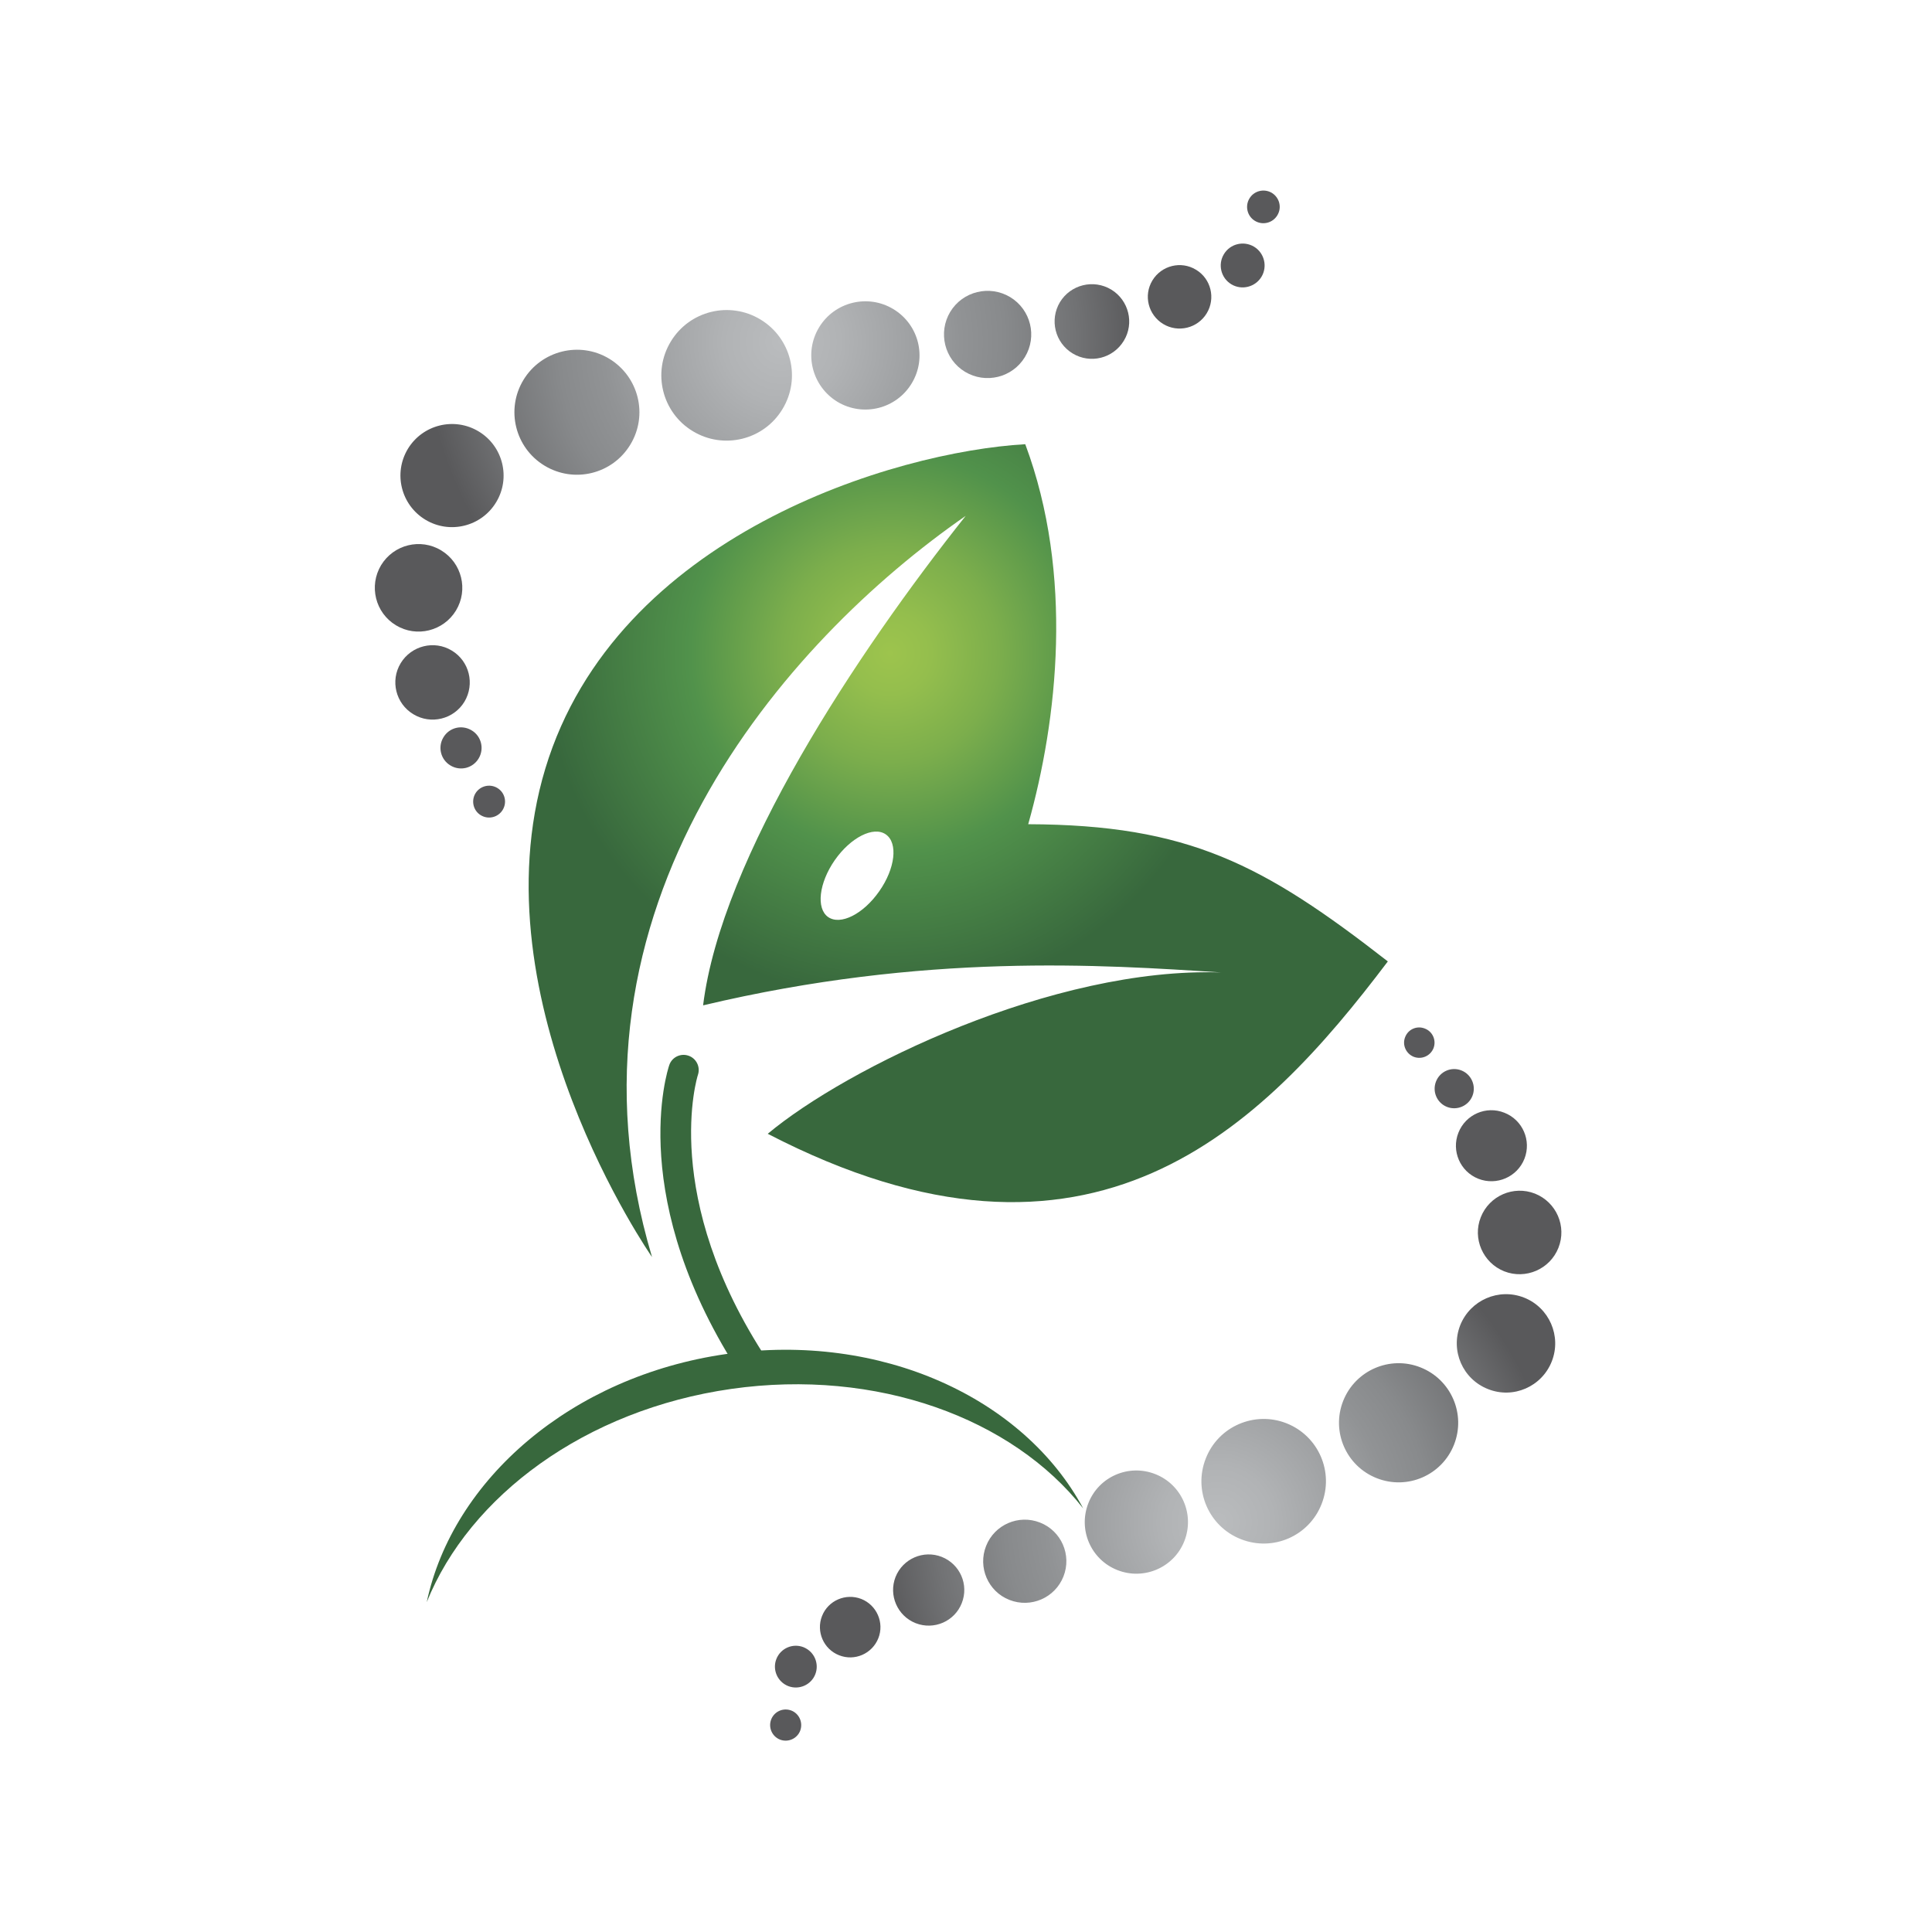 <?xml version="1.0" encoding="iso-8859-1"?>
<!-- Generator: Adobe Illustrator 13.0.0, SVG Export Plug-In . SVG Version: 6.00 Build 14948)  -->
<!DOCTYPE svg PUBLIC "-//W3C//DTD SVG 1.1//EN" "http://www.w3.org/Graphics/SVG/1.1/DTD/svg11.dtd">
<svg version="1.1" id="Layer_1" xmlns="http://www.w3.org/2000/svg" xmlns:xlink="http://www.w3.org/1999/xlink" x="0px" y="0px"
	 width="100px" height="100px" viewBox="0 0 100 100" enable-background="new 0 0 100 100" xml:space="preserve">
<g>
	<g>
		
			<radialGradient id="SVGID_1_" cx="81.904" cy="-23.226" r="18.407" gradientTransform="matrix(0.799 0.602 -0.602 0.799 -38.972 -13.059)" gradientUnits="userSpaceOnUse">
			<stop  offset="0" style="stop-color:#BABCBE"/>
			<stop  offset="0.164" style="stop-color:#B1B3B5"/>
			<stop  offset="0.43" style="stop-color:#999B9D"/>
			<stop  offset="0.503" style="stop-color:#919395"/>
			<stop  offset="0.628" style="stop-color:#888A8C"/>
			<stop  offset="0.832" style="stop-color:#717274"/>
			<stop  offset="1" style="stop-color:#59595B"/>
		</radialGradient>
		<path fill="url(#SVGID_1_)" d="M40.5,21.176c-0.963,1.597-3.042,2.109-4.639,1.143c-1.597-0.963-2.109-3.042-1.142-4.639
			c0.966-1.597,3.041-2.109,4.638-1.146C40.959,17.501,41.472,19.579,40.5,21.176z"/>
		
			<radialGradient id="SVGID_2_" cx="81.904" cy="-23.226" r="18.412" gradientTransform="matrix(0.799 0.602 -0.602 0.799 -38.972 -13.059)" gradientUnits="userSpaceOnUse">
			<stop  offset="0" style="stop-color:#BABCBE"/>
			<stop  offset="0.164" style="stop-color:#B1B3B5"/>
			<stop  offset="0.43" style="stop-color:#999B9D"/>
			<stop  offset="0.503" style="stop-color:#919395"/>
			<stop  offset="0.628" style="stop-color:#888A8C"/>
			<stop  offset="0.832" style="stop-color:#717274"/>
			<stop  offset="1" style="stop-color:#59595B"/>
		</radialGradient>
		<path fill="url(#SVGID_2_)" d="M32.628,23.01c-0.923,1.531-2.91,2.021-4.442,1.093c-1.527-0.923-2.017-2.91-1.093-4.437
			c0.927-1.527,2.914-2.021,4.441-1.099C33.062,19.496,33.556,21.479,32.628,23.01z"/>
		
			<radialGradient id="SVGID_3_" cx="81.904" cy="-23.226" r="18.41" gradientTransform="matrix(0.799 0.602 -0.602 0.799 -38.972 -13.059)" gradientUnits="userSpaceOnUse">
			<stop  offset="0" style="stop-color:#BABCBE"/>
			<stop  offset="0.164" style="stop-color:#B1B3B5"/>
			<stop  offset="0.43" style="stop-color:#999B9D"/>
			<stop  offset="0.503" style="stop-color:#919395"/>
			<stop  offset="0.628" style="stop-color:#888A8C"/>
			<stop  offset="0.832" style="stop-color:#717274"/>
			<stop  offset="1" style="stop-color:#59595B"/>
		</radialGradient>
		<path fill="url(#SVGID_3_)" d="M25.679,25.998c-0.761,1.26-2.402,1.663-3.662,0.902c-1.264-0.766-1.667-2.402-0.906-3.667
			c0.766-1.26,2.407-1.663,3.667-0.901C26.039,23.093,26.445,24.738,25.679,25.998z"/>
		
			<radialGradient id="SVGID_4_" cx="81.907" cy="-23.222" r="18.409" gradientTransform="matrix(0.799 0.602 -0.602 0.799 -38.972 -13.059)" gradientUnits="userSpaceOnUse">
			<stop  offset="0" style="stop-color:#BABCBE"/>
			<stop  offset="0.164" style="stop-color:#B1B3B5"/>
			<stop  offset="0.43" style="stop-color:#999B9D"/>
			<stop  offset="0.503" style="stop-color:#919395"/>
			<stop  offset="0.628" style="stop-color:#888A8C"/>
			<stop  offset="0.832" style="stop-color:#717274"/>
			<stop  offset="1" style="stop-color:#59595B"/>
		</radialGradient>
		<path fill="url(#SVGID_4_)" d="M23.602,31.599c-0.648,1.067-2.039,1.413-3.107,0.766c-1.072-0.647-1.413-2.039-0.77-3.111
			c0.652-1.072,2.044-1.414,3.111-0.766C23.908,29.136,24.249,30.527,23.602,31.599z"/>
		
			<radialGradient id="SVGID_5_" cx="81.91" cy="-23.218" r="18.404" gradientTransform="matrix(0.799 0.602 -0.602 0.799 -38.972 -13.059)" gradientUnits="userSpaceOnUse">
			<stop  offset="0" style="stop-color:#BABCBE"/>
			<stop  offset="0.164" style="stop-color:#B1B3B5"/>
			<stop  offset="0.43" style="stop-color:#999B9D"/>
			<stop  offset="0.503" style="stop-color:#919395"/>
			<stop  offset="0.628" style="stop-color:#888A8C"/>
			<stop  offset="0.832" style="stop-color:#717274"/>
			<stop  offset="1" style="stop-color:#59595B"/>
		</radialGradient>
		<path fill="url(#SVGID_5_)" d="M24.039,36.321c-0.552,0.909-1.737,1.198-2.647,0.646c-0.91-0.55-1.203-1.732-0.652-2.642
			c0.551-0.906,1.737-1.203,2.643-0.652C24.297,34.22,24.586,35.406,24.039,36.321z"/>
		
			<radialGradient id="SVGID_6_" cx="81.904" cy="-23.175" r="18.376" gradientTransform="matrix(0.799 0.602 -0.602 0.799 -38.972 -13.059)" gradientUnits="userSpaceOnUse">
			<stop  offset="0" style="stop-color:#BABCBE"/>
			<stop  offset="0.164" style="stop-color:#B1B3B5"/>
			<stop  offset="0.43" style="stop-color:#999B9D"/>
			<stop  offset="0.503" style="stop-color:#919395"/>
			<stop  offset="0.628" style="stop-color:#888A8C"/>
			<stop  offset="0.832" style="stop-color:#717274"/>
			<stop  offset="1" style="stop-color:#59595B"/>
		</radialGradient>
		<path fill="url(#SVGID_6_)" d="M24.773,39.261c-0.306,0.507-0.958,0.665-1.461,0.358c-0.503-0.301-0.665-0.954-0.359-1.457
			c0.302-0.507,0.954-0.665,1.461-0.358C24.918,38.105,25.076,38.762,24.773,39.261z"/>
		
			<radialGradient id="SVGID_7_" cx="81.903" cy="-23.247" r="18.424" gradientTransform="matrix(0.799 0.602 -0.602 0.799 -38.972 -13.059)" gradientUnits="userSpaceOnUse">
			<stop  offset="0" style="stop-color:#BABCBE"/>
			<stop  offset="0.164" style="stop-color:#B1B3B5"/>
			<stop  offset="0.43" style="stop-color:#999B9D"/>
			<stop  offset="0.503" style="stop-color:#919395"/>
			<stop  offset="0.628" style="stop-color:#888A8C"/>
			<stop  offset="0.832" style="stop-color:#717274"/>
			<stop  offset="1" style="stop-color:#59595B"/>
		</radialGradient>
		<path fill="url(#SVGID_7_)" d="M26.021,41.917c-0.236,0.389-0.739,0.517-1.133,0.28c-0.389-0.231-0.512-0.743-0.28-1.132
			c0.237-0.39,0.744-0.513,1.133-0.28C26.135,41.02,26.257,41.527,26.021,41.917z"/>
		
			<radialGradient id="SVGID_8_" cx="81.902" cy="-23.225" r="18.419" gradientTransform="matrix(0.799 0.602 -0.602 0.799 -38.972 -13.059)" gradientUnits="userSpaceOnUse">
			<stop  offset="0" style="stop-color:#BABCBE"/>
			<stop  offset="0.164" style="stop-color:#B1B3B5"/>
			<stop  offset="0.43" style="stop-color:#999B9D"/>
			<stop  offset="0.503" style="stop-color:#919395"/>
			<stop  offset="0.628" style="stop-color:#888A8C"/>
			<stop  offset="0.832" style="stop-color:#717274"/>
			<stop  offset="1" style="stop-color:#59595B"/>
		</radialGradient>
		<path fill="url(#SVGID_8_)" d="M47.19,19.842c-0.801,1.33-2.525,1.75-3.846,0.954c-1.322-0.806-1.751-2.525-0.949-3.851
			c0.8-1.322,2.524-1.746,3.846-0.945C47.567,16.801,47.991,18.52,47.19,19.842z"/>
		
			<radialGradient id="SVGID_9_" cx="81.898" cy="-23.222" r="18.419" gradientTransform="matrix(0.799 0.602 -0.602 0.799 -38.972 -13.059)" gradientUnits="userSpaceOnUse">
			<stop  offset="0" style="stop-color:#BABCBE"/>
			<stop  offset="0.164" style="stop-color:#B1B3B5"/>
			<stop  offset="0.43" style="stop-color:#999B9D"/>
			<stop  offset="0.503" style="stop-color:#919395"/>
			<stop  offset="0.628" style="stop-color:#888A8C"/>
			<stop  offset="0.832" style="stop-color:#717274"/>
			<stop  offset="1" style="stop-color:#59595B"/>
		</radialGradient>
		<path fill="url(#SVGID_9_)" d="M53.049,18.481c-0.643,1.063-2.029,1.409-3.102,0.762c-1.064-0.644-1.405-2.035-0.762-3.103
			c0.643-1.063,2.034-1.404,3.103-0.761C53.355,16.026,53.697,17.413,53.049,18.481z"/>
		
			<radialGradient id="SVGID_10_" cx="81.897" cy="-23.23" r="18.412" gradientTransform="matrix(0.799 0.602 -0.602 0.799 -38.972 -13.059)" gradientUnits="userSpaceOnUse">
			<stop  offset="0" style="stop-color:#BABCBE"/>
			<stop  offset="0.164" style="stop-color:#B1B3B5"/>
			<stop  offset="0.43" style="stop-color:#999B9D"/>
			<stop  offset="0.503" style="stop-color:#919395"/>
			<stop  offset="0.628" style="stop-color:#888A8C"/>
			<stop  offset="0.832" style="stop-color:#717274"/>
			<stop  offset="1" style="stop-color:#59595B"/>
		</radialGradient>
		<path fill="url(#SVGID_10_)" d="M58.169,17.637c-0.552,0.915-1.737,1.212-2.651,0.656c-0.911-0.552-1.203-1.737-0.657-2.652
			c0.557-0.915,1.742-1.203,2.657-0.652C58.427,15.541,58.721,16.731,58.169,17.637z"/>
		
			<radialGradient id="SVGID_11_" cx="81.889" cy="-23.226" r="18.422" gradientTransform="matrix(0.799 0.602 -0.602 0.799 -38.972 -13.059)" gradientUnits="userSpaceOnUse">
			<stop  offset="0" style="stop-color:#BABCBE"/>
			<stop  offset="0.164" style="stop-color:#B1B3B5"/>
			<stop  offset="0.43" style="stop-color:#999B9D"/>
			<stop  offset="0.503" style="stop-color:#919395"/>
			<stop  offset="0.628" style="stop-color:#888A8C"/>
			<stop  offset="0.832" style="stop-color:#717274"/>
			<stop  offset="1" style="stop-color:#59595B"/>
		</radialGradient>
		<path fill="url(#SVGID_11_)" d="M62.461,16.214c-0.468,0.775-1.479,1.024-2.254,0.556c-0.778-0.472-1.028-1.479-0.56-2.253
			c0.473-0.779,1.483-1.028,2.258-0.556C62.68,14.425,62.93,15.44,62.461,16.214z"/>
		
			<radialGradient id="SVGID_12_" cx="81.887" cy="-23.187" r="18.439" gradientTransform="matrix(0.799 0.602 -0.602 0.799 -38.972 -13.059)" gradientUnits="userSpaceOnUse">
			<stop  offset="0" style="stop-color:#BABCBE"/>
			<stop  offset="0.164" style="stop-color:#B1B3B5"/>
			<stop  offset="0.43" style="stop-color:#999B9D"/>
			<stop  offset="0.503" style="stop-color:#919395"/>
			<stop  offset="0.628" style="stop-color:#888A8C"/>
			<stop  offset="0.832" style="stop-color:#717274"/>
			<stop  offset="1" style="stop-color:#59595B"/>
		</radialGradient>
		<path fill="url(#SVGID_12_)" d="M65.293,14.329c-0.325,0.533-1.025,0.708-1.56,0.385c-0.537-0.324-0.708-1.024-0.384-1.558
			c0.323-0.539,1.023-0.709,1.562-0.386C65.445,13.095,65.616,13.795,65.293,14.329z"/>
		
			<radialGradient id="SVGID_13_" cx="81.917" cy="-23.192" r="18.421" gradientTransform="matrix(0.799 0.602 -0.602 0.799 -38.972 -13.059)" gradientUnits="userSpaceOnUse">
			<stop  offset="0" style="stop-color:#BABCBE"/>
			<stop  offset="0.164" style="stop-color:#B1B3B5"/>
			<stop  offset="0.43" style="stop-color:#999B9D"/>
			<stop  offset="0.503" style="stop-color:#919395"/>
			<stop  offset="0.628" style="stop-color:#888A8C"/>
			<stop  offset="0.832" style="stop-color:#717274"/>
			<stop  offset="1" style="stop-color:#59595B"/>
		</radialGradient>
		<path fill="url(#SVGID_13_)" d="M66.115,11.143c-0.241,0.403-0.762,0.529-1.16,0.289c-0.398-0.24-0.525-0.761-0.284-1.16
			c0.24-0.402,0.762-0.525,1.159-0.289C66.229,10.229,66.359,10.745,66.115,11.143z"/>
	</g>
	<g>
		
			<radialGradient id="SVGID_14_" cx="140.278" cy="-135.708" r="17.553" gradientTransform="matrix(-0.888 -0.46 0.46 -0.888 250.02 22.806)" gradientUnits="userSpaceOnUse">
			<stop  offset="0" style="stop-color:#BABCBE"/>
			<stop  offset="0.164" style="stop-color:#B1B3B5"/>
			<stop  offset="0.43" style="stop-color:#999B9D"/>
			<stop  offset="0.503" style="stop-color:#919395"/>
			<stop  offset="0.628" style="stop-color:#888A8C"/>
			<stop  offset="0.832" style="stop-color:#717274"/>
			<stop  offset="1" style="stop-color:#59595B"/>
		</radialGradient>
		<path fill="url(#SVGID_14_)" d="M62.413,75.486c0.647-1.658,2.525-2.468,4.178-1.816c1.659,0.657,2.469,2.53,1.812,4.184
			c-0.651,1.659-2.523,2.468-4.178,1.812C62.566,79.013,61.756,77.141,62.413,75.486z"/>
		
			<radialGradient id="SVGID_15_" cx="140.276" cy="-135.706" r="17.552" gradientTransform="matrix(-0.888 -0.46 0.46 -0.888 250.02 22.806)" gradientUnits="userSpaceOnUse">
			<stop  offset="0" style="stop-color:#BABCBE"/>
			<stop  offset="0.164" style="stop-color:#B1B3B5"/>
			<stop  offset="0.43" style="stop-color:#999B9D"/>
			<stop  offset="0.503" style="stop-color:#919395"/>
			<stop  offset="0.628" style="stop-color:#888A8C"/>
			<stop  offset="0.832" style="stop-color:#717274"/>
			<stop  offset="1" style="stop-color:#59595B"/>
		</radialGradient>
		<path fill="url(#SVGID_15_)" d="M69.522,72.512c0.626-1.585,2.421-2.363,4-1.737c1.589,0.626,2.363,2.42,1.737,4.003
			c-0.626,1.584-2.415,2.358-4,1.732C69.672,75.884,68.897,74.095,69.522,72.512z"/>
		
			<radialGradient id="SVGID_16_" cx="140.284" cy="-135.701" r="17.552" gradientTransform="matrix(-0.888 -0.46 0.46 -0.888 250.02 22.806)" gradientUnits="userSpaceOnUse">
			<stop  offset="0" style="stop-color:#BABCBE"/>
			<stop  offset="0.164" style="stop-color:#B1B3B5"/>
			<stop  offset="0.43" style="stop-color:#999B9D"/>
			<stop  offset="0.503" style="stop-color:#919395"/>
			<stop  offset="0.628" style="stop-color:#888A8C"/>
			<stop  offset="0.832" style="stop-color:#717274"/>
			<stop  offset="1" style="stop-color:#59595B"/>
		</radialGradient>
		<path fill="url(#SVGID_16_)" d="M75.58,68.595c0.521-1.304,1.998-1.947,3.307-1.43c1.305,0.515,1.948,1.998,1.432,3.303
			c-0.517,1.309-1.995,1.952-3.3,1.431C75.706,71.383,75.066,69.908,75.58,68.595z"/>
		
			<radialGradient id="SVGID_17_" cx="140.277" cy="-135.728" r="17.574" gradientTransform="matrix(-0.888 -0.46 0.46 -0.888 250.02 22.806)" gradientUnits="userSpaceOnUse">
			<stop  offset="0" style="stop-color:#BABCBE"/>
			<stop  offset="0.164" style="stop-color:#B1B3B5"/>
			<stop  offset="0.43" style="stop-color:#999B9D"/>
			<stop  offset="0.503" style="stop-color:#919395"/>
			<stop  offset="0.628" style="stop-color:#888A8C"/>
			<stop  offset="0.832" style="stop-color:#717274"/>
			<stop  offset="1" style="stop-color:#59595B"/>
		</radialGradient>
		<path fill="url(#SVGID_17_)" d="M76.646,63.002c0.438-1.111,1.694-1.657,2.806-1.22c1.106,0.442,1.654,1.693,1.212,2.805
			c-0.438,1.106-1.694,1.653-2.806,1.216C76.757,65.365,76.205,64.105,76.646,63.002z"/>
		
			<radialGradient id="SVGID_18_" cx="140.277" cy="-135.712" r="17.559" gradientTransform="matrix(-0.888 -0.46 0.46 -0.888 250.02 22.806)" gradientUnits="userSpaceOnUse">
			<stop  offset="0" style="stop-color:#BABCBE"/>
			<stop  offset="0.164" style="stop-color:#B1B3B5"/>
			<stop  offset="0.43" style="stop-color:#999B9D"/>
			<stop  offset="0.503" style="stop-color:#919395"/>
			<stop  offset="0.628" style="stop-color:#888A8C"/>
			<stop  offset="0.832" style="stop-color:#717274"/>
			<stop  offset="1" style="stop-color:#59595B"/>
		</radialGradient>
		<path fill="url(#SVGID_18_)" d="M75.486,58.632c0.373-0.95,1.44-1.413,2.381-1.037c0.945,0.372,1.41,1.436,1.037,2.385
			c-0.372,0.94-1.438,1.404-2.384,1.033C75.575,60.64,75.115,59.572,75.486,58.632z"/>
		
			<radialGradient id="SVGID_19_" cx="140.276" cy="-135.713" r="17.561" gradientTransform="matrix(-0.888 -0.46 0.46 -0.888 250.02 22.806)" gradientUnits="userSpaceOnUse">
			<stop  offset="0" style="stop-color:#BABCBE"/>
			<stop  offset="0.164" style="stop-color:#B1B3B5"/>
			<stop  offset="0.43" style="stop-color:#999B9D"/>
			<stop  offset="0.503" style="stop-color:#919395"/>
			<stop  offset="0.628" style="stop-color:#888A8C"/>
			<stop  offset="0.832" style="stop-color:#717274"/>
			<stop  offset="1" style="stop-color:#59595B"/>
		</radialGradient>
		<path fill="url(#SVGID_19_)" d="M74.328,55.976c0.206-0.521,0.792-0.778,1.317-0.569c0.516,0.206,0.774,0.797,0.568,1.317
			c-0.205,0.517-0.797,0.774-1.317,0.569C74.375,57.087,74.122,56.501,74.328,55.976z"/>
		
			<radialGradient id="SVGID_20_" cx="140.274" cy="-135.668" r="17.531" gradientTransform="matrix(-0.888 -0.46 0.46 -0.888 250.02 22.806)" gradientUnits="userSpaceOnUse">
			<stop  offset="0" style="stop-color:#BABCBE"/>
			<stop  offset="0.164" style="stop-color:#B1B3B5"/>
			<stop  offset="0.43" style="stop-color:#999B9D"/>
			<stop  offset="0.503" style="stop-color:#919395"/>
			<stop  offset="0.628" style="stop-color:#888A8C"/>
			<stop  offset="0.832" style="stop-color:#717274"/>
			<stop  offset="1" style="stop-color:#59595B"/>
		</radialGradient>
		<path fill="url(#SVGID_20_)" d="M72.731,53.678c0.157-0.406,0.611-0.604,1.02-0.44c0.406,0.157,0.604,0.612,0.446,1.019
			c-0.163,0.402-0.617,0.6-1.025,0.442C72.771,54.535,72.568,54.081,72.731,53.678z"/>
		
			<radialGradient id="SVGID_21_" cx="140.277" cy="-135.712" r="17.562" gradientTransform="matrix(-0.888 -0.46 0.46 -0.888 250.02 22.806)" gradientUnits="userSpaceOnUse">
			<stop  offset="0" style="stop-color:#BABCBE"/>
			<stop  offset="0.164" style="stop-color:#B1B3B5"/>
			<stop  offset="0.43" style="stop-color:#999B9D"/>
			<stop  offset="0.503" style="stop-color:#919395"/>
			<stop  offset="0.628" style="stop-color:#888A8C"/>
			<stop  offset="0.832" style="stop-color:#717274"/>
			<stop  offset="1" style="stop-color:#59595B"/>
		</radialGradient>
		<path fill="url(#SVGID_21_)" d="M56.335,77.801c0.539-1.374,2.092-2.043,3.466-1.5s2.043,2.092,1.501,3.466
			c-0.538,1.369-2.092,2.043-3.466,1.5C56.463,80.728,55.792,79.176,56.335,77.801z"/>
		
			<radialGradient id="SVGID_22_" cx="140.278" cy="-135.71" r="17.557" gradientTransform="matrix(-0.888 -0.46 0.46 -0.888 250.02 22.806)" gradientUnits="userSpaceOnUse">
			<stop  offset="0" style="stop-color:#BABCBE"/>
			<stop  offset="0.164" style="stop-color:#B1B3B5"/>
			<stop  offset="0.43" style="stop-color:#999B9D"/>
			<stop  offset="0.503" style="stop-color:#919395"/>
			<stop  offset="0.628" style="stop-color:#888A8C"/>
			<stop  offset="0.832" style="stop-color:#717274"/>
			<stop  offset="1" style="stop-color:#59595B"/>
		</radialGradient>
		<path fill="url(#SVGID_22_)" d="M51.04,80.02c0.434-1.106,1.686-1.649,2.792-1.212c1.107,0.434,1.65,1.685,1.212,2.791
			c-0.438,1.108-1.688,1.649-2.796,1.212C51.142,82.379,50.603,81.122,51.04,80.02z"/>
		
			<radialGradient id="SVGID_23_" cx="140.273" cy="-135.71" r="17.568" gradientTransform="matrix(-0.888 -0.46 0.46 -0.888 250.02 22.806)" gradientUnits="userSpaceOnUse">
			<stop  offset="0" style="stop-color:#BABCBE"/>
			<stop  offset="0.164" style="stop-color:#B1B3B5"/>
			<stop  offset="0.43" style="stop-color:#999B9D"/>
			<stop  offset="0.503" style="stop-color:#919395"/>
			<stop  offset="0.628" style="stop-color:#888A8C"/>
			<stop  offset="0.832" style="stop-color:#717274"/>
			<stop  offset="1" style="stop-color:#59595B"/>
		</radialGradient>
		<path fill="url(#SVGID_23_)" d="M46.354,81.621c0.377-0.945,1.449-1.408,2.39-1.037c0.95,0.377,1.414,1.443,1.037,2.395
			c-0.372,0.944-1.438,1.408-2.389,1.035C46.45,83.639,45.982,82.57,46.354,81.621z"/>
		
			<radialGradient id="SVGID_24_" cx="140.269" cy="-135.706" r="17.569" gradientTransform="matrix(-0.888 -0.46 0.46 -0.888 250.02 22.806)" gradientUnits="userSpaceOnUse">
			<stop  offset="0" style="stop-color:#BABCBE"/>
			<stop  offset="0.164" style="stop-color:#B1B3B5"/>
			<stop  offset="0.43" style="stop-color:#999B9D"/>
			<stop  offset="0.503" style="stop-color:#919395"/>
			<stop  offset="0.628" style="stop-color:#888A8C"/>
			<stop  offset="0.832" style="stop-color:#717274"/>
			<stop  offset="1" style="stop-color:#59595B"/>
		</radialGradient>
		<path fill="url(#SVGID_24_)" d="M42.547,83.647c0.315-0.806,1.229-1.199,2.035-0.885c0.8,0.319,1.199,1.23,0.88,2.034
			c-0.32,0.802-1.226,1.2-2.03,0.88C42.627,85.362,42.233,84.447,42.547,83.647z"/>
		
			<radialGradient id="SVGID_25_" cx="140.28" cy="-135.715" r="17.557" gradientTransform="matrix(-0.888 -0.46 0.46 -0.888 250.02 22.806)" gradientUnits="userSpaceOnUse">
			<stop  offset="0" style="stop-color:#BABCBE"/>
			<stop  offset="0.164" style="stop-color:#B1B3B5"/>
			<stop  offset="0.43" style="stop-color:#999B9D"/>
			<stop  offset="0.503" style="stop-color:#919395"/>
			<stop  offset="0.628" style="stop-color:#888A8C"/>
			<stop  offset="0.832" style="stop-color:#717274"/>
			<stop  offset="1" style="stop-color:#59595B"/>
		</radialGradient>
		<path fill="url(#SVGID_25_)" d="M40.185,85.87c0.219-0.56,0.849-0.827,1.4-0.613c0.56,0.223,0.832,0.849,0.614,1.405
			c-0.22,0.555-0.849,0.826-1.405,0.608C40.242,87.051,39.966,86.422,40.185,85.87z"/>
		
			<radialGradient id="SVGID_26_" cx="140.273" cy="-135.679" r="17.578" gradientTransform="matrix(-0.888 -0.46 0.46 -0.888 250.02 22.806)" gradientUnits="userSpaceOnUse">
			<stop  offset="0" style="stop-color:#BABCBE"/>
			<stop  offset="0.164" style="stop-color:#B1B3B5"/>
			<stop  offset="0.43" style="stop-color:#999B9D"/>
			<stop  offset="0.503" style="stop-color:#919395"/>
			<stop  offset="0.628" style="stop-color:#888A8C"/>
			<stop  offset="0.832" style="stop-color:#717274"/>
			<stop  offset="1" style="stop-color:#59595B"/>
		</radialGradient>
		<path fill="url(#SVGID_26_)" d="M39.918,88.994c0.163-0.415,0.629-0.617,1.046-0.455c0.412,0.166,0.612,0.63,0.451,1.05
			c-0.163,0.411-0.631,0.613-1.046,0.451C39.958,89.874,39.756,89.409,39.918,88.994z"/>
	</g>
	<radialGradient id="SVGID_27_" cx="46.074" cy="33.806" r="17.944" gradientUnits="userSpaceOnUse">
		<stop  offset="0" style="stop-color:#9DC44D"/>
		<stop  offset="0.119" style="stop-color:#94BE4D"/>
		<stop  offset="0.313" style="stop-color:#7CAE4C"/>
		<stop  offset="0.557" style="stop-color:#54944B"/>
		<stop  offset="0.576" style="stop-color:#51924B"/>
		<stop  offset="1" style="stop-color:#38683D"/>
	</radialGradient>
	<path fill="url(#SVGID_27_)" d="M53.22,42.661c1.519-5.396,2.367-12.917-0.153-19.669c-6.729,0.385-21.169,4.673-24.84,16.786
		c-3.667,12.116,5.522,25.287,5.522,25.287c-5.391-18.05,6.948-31.93,16.234-38.362c-5.649,7.111-12.646,17.686-13.591,25.334
		c11.494-2.73,20.648-2.104,26.821-1.702c-8.689-0.301-19.396,4.937-23.475,8.35c16.785,8.694,25.593-0.32,32.096-8.922
		C65.371,44.73,61.516,42.691,53.22,42.661z M45.51,46.131c-0.822,1.181-2.008,1.78-2.647,1.334
		c-0.629-0.445-0.476-1.763,0.346-2.945c0.823-1.177,2.008-1.776,2.643-1.33C46.49,43.636,46.337,44.954,45.51,46.131z"/>
	<g>
		<path fill="#38683D" d="M39.078,71.641c-0.254,0-0.503-0.127-0.657-0.354c-6.051-9.167-3.877-15.874-3.781-16.154
			c0.136-0.411,0.583-0.631,0.994-0.491c0.407,0.137,0.629,0.583,0.49,0.994l0,0c-0.021,0.061-1.995,6.305,3.611,14.785
			c0.231,0.363,0.135,0.849-0.223,1.089C39.375,71.597,39.227,71.641,39.078,71.641z"/>
	</g>
	<path fill="#38683D" d="M37.849,71.89c7.553-1.076,14.558,1.527,18.215,6.183c-3.066-5.71-10.462-9.136-18.474-7.989
		c-8.012,1.146-14.155,6.498-15.502,12.842C24.302,77.43,30.296,72.971,37.849,71.89z"/>
</g>
</svg>
